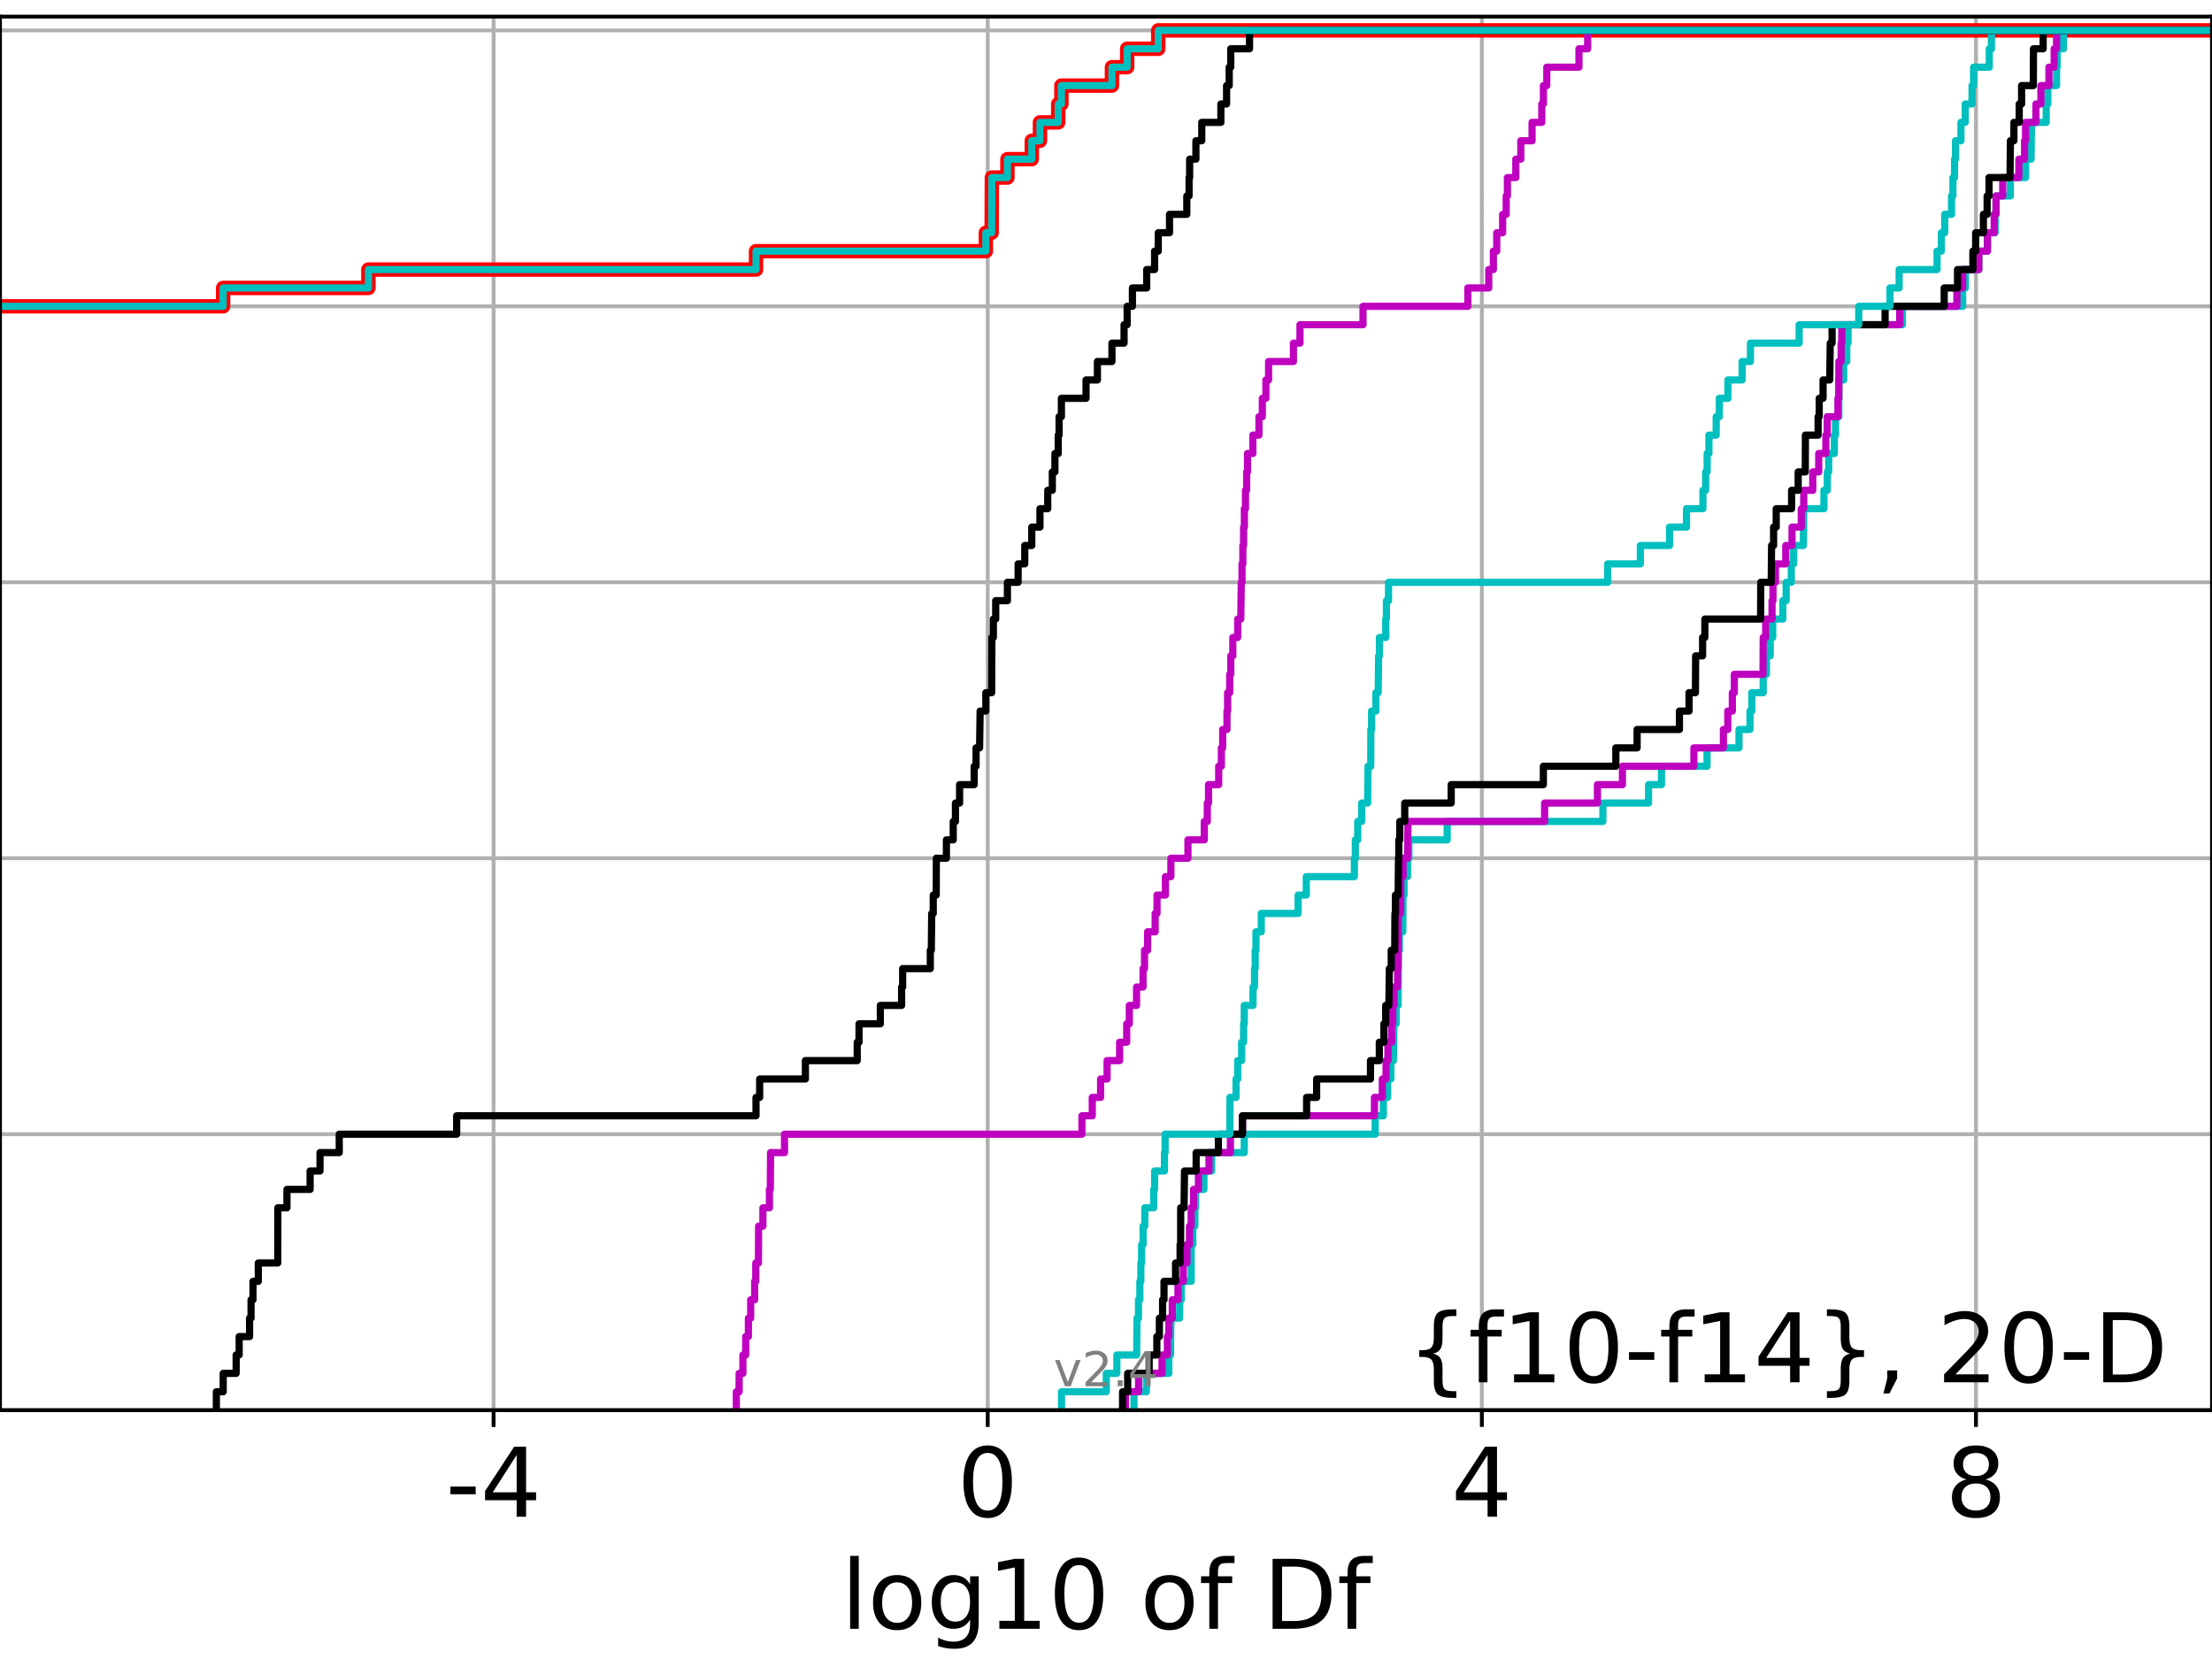 <?xml version="1.0" encoding="utf-8" standalone="no"?>
<!DOCTYPE svg PUBLIC "-//W3C//DTD SVG 1.1//EN"
  "http://www.w3.org/Graphics/SVG/1.1/DTD/svg11.dtd">
<!-- Created with matplotlib (https://matplotlib.org/) -->
<svg height="345.6pt" version="1.1" viewBox="0 0 460.8 345.6" width="460.8pt" xmlns="http://www.w3.org/2000/svg" xmlns:xlink="http://www.w3.org/1999/xlink">
 <defs>
  <style type="text/css">*{stroke-linecap:butt;stroke-linejoin:round;}</style>
 </defs>
 <g id="figure_1">
  <g id="patch_1">
   <path d="M 0 345.6 
L 460.8 345.6 
L 460.8 0 
L 0 0 
z
" style="fill:#ffffff;"/>
  </g>
  <g id="axes_1">
   <g id="patch_2">
    <path d="M 0 293.76 
L 460.8 293.76 
L 460.8 3.456 
L 0 3.456 
z
" style="fill:#ffffff;"/>
   </g>
   <g id="matplotlib.axis_1">
    <g id="xtick_1">
     <g id="line2d_1">
      <path clip-path="url(#pe603ee75a8)" d="M 102.825 293.76 
L 102.825 3.456 
" style="fill:none;stroke:#b0b0b0;stroke-linecap:square;stroke-width:0.8;"/>
     </g>
     <g id="line2d_2">
      <defs>
       <path d="M 0 0 
L 0 3.5 
" id="m71c450c447" style="stroke:#000000;stroke-width:0.8;"/>
      </defs>
      <g>
       <use style="stroke:#000000;stroke-width:0.8;" x="102.825" xlink:href="#m71c450c447" y="293.76"/>
      </g>
     </g>
     <g id="text_1">
      <!-- -4 -->
      <g transform="translate(92.854 315.957)scale(0.2 -0.2)">
       <defs>
        <path d="M 4.891 31.391 
L 31.203 31.391 
L 31.203 23.391 
L 4.891 23.391 
z
" id="DejaVuSans-45"/>
        <path d="M 37.797 64.312 
L 12.891 25.391 
L 37.797 25.391 
z
M 35.203 72.906 
L 47.609 72.906 
L 47.609 25.391 
L 58.016 25.391 
L 58.016 17.188 
L 47.609 17.188 
L 47.609 0 
L 37.797 0 
L 37.797 17.188 
L 4.891 17.188 
L 4.891 26.703 
z
" id="DejaVuSans-52"/>
       </defs>
       <use xlink:href="#DejaVuSans-45"/>
       <use x="36.084" xlink:href="#DejaVuSans-52"/>
      </g>
     </g>
    </g>
    <g id="xtick_2">
     <g id="line2d_3">
      <path clip-path="url(#pe603ee75a8)" d="M 205.76 293.76 
L 205.76 3.456 
" style="fill:none;stroke:#b0b0b0;stroke-linecap:square;stroke-width:0.8;"/>
     </g>
     <g id="line2d_4">
      <g>
       <use style="stroke:#000000;stroke-width:0.8;" x="205.76" xlink:href="#m71c450c447" y="293.76"/>
      </g>
     </g>
     <g id="text_2">
      <!-- 0 -->
      <g transform="translate(199.398 315.957)scale(0.2 -0.2)">
       <defs>
        <path d="M 31.781 66.406 
Q 24.172 66.406 20.328 58.906 
Q 16.5 51.422 16.5 36.375 
Q 16.5 21.391 20.328 13.891 
Q 24.172 6.391 31.781 6.391 
Q 39.453 6.391 43.281 13.891 
Q 47.125 21.391 47.125 36.375 
Q 47.125 51.422 43.281 58.906 
Q 39.453 66.406 31.781 66.406 
z
M 31.781 74.219 
Q 44.047 74.219 50.516 64.516 
Q 56.984 54.828 56.984 36.375 
Q 56.984 17.969 50.516 8.266 
Q 44.047 -1.422 31.781 -1.422 
Q 19.531 -1.422 13.062 8.266 
Q 6.594 17.969 6.594 36.375 
Q 6.594 54.828 13.062 64.516 
Q 19.531 74.219 31.781 74.219 
z
" id="DejaVuSans-48"/>
       </defs>
       <use xlink:href="#DejaVuSans-48"/>
      </g>
     </g>
    </g>
    <g id="xtick_3">
     <g id="line2d_5">
      <path clip-path="url(#pe603ee75a8)" d="M 308.696 293.76 
L 308.696 3.456 
" style="fill:none;stroke:#b0b0b0;stroke-linecap:square;stroke-width:0.8;"/>
     </g>
     <g id="line2d_6">
      <g>
       <use style="stroke:#000000;stroke-width:0.8;" x="308.696" xlink:href="#m71c450c447" y="293.76"/>
      </g>
     </g>
     <g id="text_3">
      <!-- 4 -->
      <g transform="translate(302.333 315.957)scale(0.2 -0.2)">
       <use xlink:href="#DejaVuSans-52"/>
      </g>
     </g>
    </g>
    <g id="xtick_4">
     <g id="line2d_7">
      <path clip-path="url(#pe603ee75a8)" d="M 411.632 293.76 
L 411.632 3.456 
" style="fill:none;stroke:#b0b0b0;stroke-linecap:square;stroke-width:0.8;"/>
     </g>
     <g id="line2d_8">
      <g>
       <use style="stroke:#000000;stroke-width:0.8;" x="411.632" xlink:href="#m71c450c447" y="293.76"/>
      </g>
     </g>
     <g id="text_4">
      <!-- 8 -->
      <g transform="translate(405.269 315.957)scale(0.2 -0.2)">
       <defs>
        <path d="M 31.781 34.625 
Q 24.75 34.625 20.719 30.859 
Q 16.703 27.094 16.703 20.516 
Q 16.703 13.922 20.719 10.156 
Q 24.75 6.391 31.781 6.391 
Q 38.812 6.391 42.859 10.172 
Q 46.922 13.969 46.922 20.516 
Q 46.922 27.094 42.891 30.859 
Q 38.875 34.625 31.781 34.625 
z
M 21.922 38.812 
Q 15.578 40.375 12.031 44.719 
Q 8.5 49.078 8.5 55.328 
Q 8.5 64.062 14.719 69.141 
Q 20.953 74.219 31.781 74.219 
Q 42.672 74.219 48.875 69.141 
Q 55.078 64.062 55.078 55.328 
Q 55.078 49.078 51.531 44.719 
Q 48 40.375 41.703 38.812 
Q 48.828 37.156 52.797 32.312 
Q 56.781 27.484 56.781 20.516 
Q 56.781 9.906 50.312 4.234 
Q 43.844 -1.422 31.781 -1.422 
Q 19.734 -1.422 13.25 4.234 
Q 6.781 9.906 6.781 20.516 
Q 6.781 27.484 10.781 32.312 
Q 14.797 37.156 21.922 38.812 
z
M 18.312 54.391 
Q 18.312 48.734 21.844 45.562 
Q 25.391 42.391 31.781 42.391 
Q 38.141 42.391 41.719 45.562 
Q 45.312 48.734 45.312 54.391 
Q 45.312 60.062 41.719 63.234 
Q 38.141 66.406 31.781 66.406 
Q 25.391 66.406 21.844 63.234 
Q 18.312 60.062 18.312 54.391 
z
" id="DejaVuSans-56"/>
       </defs>
       <use xlink:href="#DejaVuSans-56"/>
      </g>
     </g>
    </g>
    <g id="text_5">
     <!-- log10 of Df -->
     <g transform="translate(175.214 339.313)scale(0.2 -0.2)">
      <defs>
       <path d="M 9.422 75.984 
L 18.406 75.984 
L 18.406 0 
L 9.422 0 
z
" id="DejaVuSans-108"/>
       <path d="M 30.609 48.391 
Q 23.391 48.391 19.188 42.75 
Q 14.984 37.109 14.984 27.297 
Q 14.984 17.484 19.156 11.844 
Q 23.344 6.203 30.609 6.203 
Q 37.797 6.203 41.984 11.859 
Q 46.188 17.531 46.188 27.297 
Q 46.188 37.016 41.984 42.703 
Q 37.797 48.391 30.609 48.391 
z
M 30.609 56 
Q 42.328 56 49.016 48.375 
Q 55.719 40.766 55.719 27.297 
Q 55.719 13.875 49.016 6.219 
Q 42.328 -1.422 30.609 -1.422 
Q 18.844 -1.422 12.172 6.219 
Q 5.516 13.875 5.516 27.297 
Q 5.516 40.766 12.172 48.375 
Q 18.844 56 30.609 56 
z
" id="DejaVuSans-111"/>
       <path d="M 45.406 27.984 
Q 45.406 37.75 41.375 43.109 
Q 37.359 48.484 30.078 48.484 
Q 22.859 48.484 18.828 43.109 
Q 14.797 37.75 14.797 27.984 
Q 14.797 18.266 18.828 12.891 
Q 22.859 7.516 30.078 7.516 
Q 37.359 7.516 41.375 12.891 
Q 45.406 18.266 45.406 27.984 
z
M 54.391 6.781 
Q 54.391 -7.172 48.188 -13.984 
Q 42 -20.797 29.203 -20.797 
Q 24.469 -20.797 20.266 -20.094 
Q 16.062 -19.391 12.109 -17.922 
L 12.109 -9.188 
Q 16.062 -11.328 19.922 -12.344 
Q 23.781 -13.375 27.781 -13.375 
Q 36.625 -13.375 41.016 -8.766 
Q 45.406 -4.156 45.406 5.172 
L 45.406 9.625 
Q 42.625 4.781 38.281 2.391 
Q 33.938 0 27.875 0 
Q 17.828 0 11.672 7.656 
Q 5.516 15.328 5.516 27.984 
Q 5.516 40.672 11.672 48.328 
Q 17.828 56 27.875 56 
Q 33.938 56 38.281 53.609 
Q 42.625 51.219 45.406 46.391 
L 45.406 54.688 
L 54.391 54.688 
z
" id="DejaVuSans-103"/>
       <path d="M 12.406 8.297 
L 28.516 8.297 
L 28.516 63.922 
L 10.984 60.406 
L 10.984 69.391 
L 28.422 72.906 
L 38.281 72.906 
L 38.281 8.297 
L 54.391 8.297 
L 54.391 0 
L 12.406 0 
z
" id="DejaVuSans-49"/>
       <path id="DejaVuSans-32"/>
       <path d="M 37.109 75.984 
L 37.109 68.5 
L 28.516 68.5 
Q 23.688 68.5 21.797 66.547 
Q 19.922 64.594 19.922 59.516 
L 19.922 54.688 
L 34.719 54.688 
L 34.719 47.703 
L 19.922 47.703 
L 19.922 0 
L 10.891 0 
L 10.891 47.703 
L 2.297 47.703 
L 2.297 54.688 
L 10.891 54.688 
L 10.891 58.5 
Q 10.891 67.625 15.141 71.797 
Q 19.391 75.984 28.609 75.984 
z
" id="DejaVuSans-102"/>
       <path d="M 19.672 64.797 
L 19.672 8.109 
L 31.594 8.109 
Q 46.688 8.109 53.688 14.938 
Q 60.688 21.781 60.688 36.531 
Q 60.688 51.172 53.688 57.984 
Q 46.688 64.797 31.594 64.797 
z
M 9.812 72.906 
L 30.078 72.906 
Q 51.266 72.906 61.172 64.094 
Q 71.094 55.281 71.094 36.531 
Q 71.094 17.672 61.125 8.828 
Q 51.172 0 30.078 0 
L 9.812 0 
z
" id="DejaVuSans-68"/>
      </defs>
      <use xlink:href="#DejaVuSans-108"/>
      <use x="27.783" xlink:href="#DejaVuSans-111"/>
      <use x="88.965" xlink:href="#DejaVuSans-103"/>
      <use x="152.441" xlink:href="#DejaVuSans-49"/>
      <use x="216.064" xlink:href="#DejaVuSans-48"/>
      <use x="279.688" xlink:href="#DejaVuSans-32"/>
      <use x="311.475" xlink:href="#DejaVuSans-111"/>
      <use x="372.656" xlink:href="#DejaVuSans-102"/>
      <use x="407.861" xlink:href="#DejaVuSans-32"/>
      <use x="439.648" xlink:href="#DejaVuSans-68"/>
      <use x="516.65" xlink:href="#DejaVuSans-102"/>
     </g>
    </g>
   </g>
   <g id="matplotlib.axis_2">
    <g id="ytick_1">
     <g id="line2d_9">
      <path clip-path="url(#pe603ee75a8)" d="M 0 293.76 
L 460.8 293.76 
" style="fill:none;stroke:#b0b0b0;stroke-linecap:square;stroke-width:0.8;"/>
     </g>
     <g id="line2d_10">
      <defs>
       <path d="M 0 0 
L -3.5 0 
" id="m7456c70419" style="stroke:#000000;stroke-width:0.8;"/>
      </defs>
      <g>
       <use style="stroke:#000000;stroke-width:0.8;" x="0" xlink:href="#m7456c70419" y="293.76"/>
      </g>
     </g>
    </g>
    <g id="ytick_2">
     <g id="line2d_11">
      <path clip-path="url(#pe603ee75a8)" d="M 0 236.274 
L 460.8 236.274 
" style="fill:none;stroke:#b0b0b0;stroke-linecap:square;stroke-width:0.8;"/>
     </g>
     <g id="line2d_12">
      <g>
       <use style="stroke:#000000;stroke-width:0.8;" x="0" xlink:href="#m7456c70419" y="236.274"/>
      </g>
     </g>
    </g>
    <g id="ytick_3">
     <g id="line2d_13">
      <path clip-path="url(#pe603ee75a8)" d="M 0 178.788 
L 460.8 178.788 
" style="fill:none;stroke:#b0b0b0;stroke-linecap:square;stroke-width:0.8;"/>
     </g>
     <g id="line2d_14">
      <g>
       <use style="stroke:#000000;stroke-width:0.8;" x="0" xlink:href="#m7456c70419" y="178.788"/>
      </g>
     </g>
    </g>
    <g id="ytick_4">
     <g id="line2d_15">
      <path clip-path="url(#pe603ee75a8)" d="M 0 121.302 
L 460.8 121.302 
" style="fill:none;stroke:#b0b0b0;stroke-linecap:square;stroke-width:0.8;"/>
     </g>
     <g id="line2d_16">
      <g>
       <use style="stroke:#000000;stroke-width:0.8;" x="0" xlink:href="#m7456c70419" y="121.302"/>
      </g>
     </g>
    </g>
    <g id="ytick_5">
     <g id="line2d_17">
      <path clip-path="url(#pe603ee75a8)" d="M 0 63.816 
L 460.8 63.816 
" style="fill:none;stroke:#b0b0b0;stroke-linecap:square;stroke-width:0.8;"/>
     </g>
     <g id="line2d_18">
      <g>
       <use style="stroke:#000000;stroke-width:0.8;" x="0" xlink:href="#m7456c70419" y="63.816"/>
      </g>
     </g>
    </g>
    <g id="ytick_6">
     <g id="line2d_19">
      <path clip-path="url(#pe603ee75a8)" d="M 0 6.33 
L 460.8 6.33 
" style="fill:none;stroke:#b0b0b0;stroke-linecap:square;stroke-width:0.8;"/>
     </g>
     <g id="line2d_20">
      <g>
       <use style="stroke:#000000;stroke-width:0.8;" x="0" xlink:href="#m7456c70419" y="6.33"/>
      </g>
     </g>
    </g>
   </g>
   <g id="line2d_21">
    <path clip-path="url(#pe603ee75a8)" d="M -1 63.816 
L 46.48 63.816 
L 46.48 59.984 
L 76.745 59.984 
L 76.745 56.151 
L 157.492 56.151 
L 157.492 52.319 
L 205.369 52.319 
L 205.369 48.487 
L 206.578 48.487 
L 206.621 36.989 
L 209.864 36.989 
L 209.864 33.157 
L 214.939 33.157 
L 214.939 29.325 
L 216.642 29.325 
L 216.642 25.492 
L 220.449 25.492 
L 220.449 21.66 
L 221.11 21.66 
L 221.11 17.827 
L 231.639 17.827 
L 231.639 13.995 
L 234.806 13.995 
L 234.806 10.163 
L 241.286 10.163 
L 241.286 6.33 
L 241.286 6.33 
L 460.8 6.33 
L 460.8 6.33 
" style="fill:none;stroke:#ff0000;stroke-linecap:square;stroke-width:3;"/>
   </g>
   <g id="line2d_22">
    <path clip-path="url(#pe603ee75a8)" d="M 236.229 293.76 
L 236.229 289.928 
L 238.813 289.928 
L 238.813 286.095 
L 243.485 286.095 
L 243.485 282.263 
L 243.835 282.263 
L 243.923 274.598 
L 245.735 274.598 
L 245.735 270.766 
L 246.077 270.766 
L 246.077 266.933 
L 248.146 266.933 
L 248.151 259.268 
L 248.485 259.268 
L 248.485 255.436 
L 248.91 255.436 
L 248.91 251.604 
L 249.052 251.604 
L 249.052 247.771 
L 250.799 247.771 
L 250.799 243.939 
L 252.396 243.939 
L 252.396 240.106 
L 259.206 240.106 
L 259.206 236.274 
L 286.476 236.274 
L 286.476 232.442 
L 288.173 232.442 
L 288.173 228.609 
L 289.064 228.609 
L 289.064 224.777 
L 289.747 224.777 
L 289.747 220.944 
L 290.281 220.944 
L 290.385 213.28 
L 290.834 213.28 
L 290.834 209.447 
L 291.252 209.447 
L 291.305 197.95 
L 291.519 197.95 
L 291.519 194.118 
L 292.224 194.118 
L 292.263 186.453 
L 292.482 186.453 
L 292.482 182.621 
L 293.213 182.621 
L 293.213 178.788 
L 293.498 178.788 
L 293.498 174.956 
L 301.473 174.956 
L 301.473 171.123 
L 333.91 171.123 
L 333.91 167.291 
L 343.417 167.291 
L 343.417 163.459 
L 346.111 163.459 
L 346.111 159.626 
L 355.607 159.626 
L 355.607 155.794 
L 362.263 155.794 
L 362.263 151.961 
L 364.554 151.961 
L 364.554 148.129 
L 364.939 148.129 
L 364.939 144.297 
L 367.31 144.297 
L 367.31 140.464 
L 367.978 140.464 
L 367.978 136.632 
L 368.761 136.632 
L 368.761 132.799 
L 369.288 132.799 
L 369.288 128.967 
L 371.395 128.967 
L 371.395 125.135 
L 372.091 125.135 
L 372.091 121.302 
L 373.157 121.302 
L 373.157 117.47 
L 373.649 117.47 
L 373.649 113.637 
L 375.672 113.637 
L 375.751 105.973 
L 379.96 105.973 
L 379.96 102.14 
L 380.663 102.14 
L 380.663 98.308 
L 380.951 98.308 
L 380.951 94.475 
L 382.124 94.475 
L 382.124 90.643 
L 382.368 90.643 
L 382.368 86.811 
L 383.061 86.811 
L 383.069 79.146 
L 384.075 79.146 
L 384.075 75.313 
L 384.716 75.313 
L 384.716 71.481 
L 384.983 71.481 
L 384.983 67.649 
L 396.295 67.649 
L 396.295 63.816 
L 408.852 63.816 
L 408.852 59.984 
L 409.419 59.984 
L 409.419 56.151 
L 412.225 56.151 
L 412.225 52.319 
L 414.017 52.319 
L 414.017 48.487 
L 415.61 48.487 
L 415.61 44.654 
L 415.81 44.654 
L 415.81 40.822 
L 418.793 40.822 
L 418.793 36.989 
L 421.966 36.989 
L 421.966 33.157 
L 423.106 33.157 
L 423.194 25.492 
L 426.263 25.492 
L 426.263 21.66 
L 426.606 21.66 
L 426.606 17.827 
L 428.42 17.827 
L 428.42 13.995 
L 428.535 13.995 
L 428.535 10.163 
L 429.842 10.163 
L 429.842 6.33 
L 429.842 6.33 
L 460.8 6.33 
L 460.8 6.33 
" style="fill:none;stroke:#00bfbf;stroke-linecap:square;stroke-width:1.5;"/>
   </g>
   <g id="line2d_23">
    <path clip-path="url(#pe603ee75a8)" d="M 234.44 293.76 
L 234.44 289.928 
L 237.188 289.928 
L 237.188 286.095 
L 242.078 286.095 
L 242.078 282.263 
L 243.191 282.263 
L 243.191 278.43 
L 243.485 278.43 
L 243.485 274.598 
L 244.207 274.598 
L 244.207 270.766 
L 245.394 270.766 
L 245.394 266.933 
L 246.51 266.933 
L 246.51 263.101 
L 247.266 263.101 
L 247.266 259.268 
L 247.79 259.268 
L 247.79 255.436 
L 248.146 255.436 
L 248.146 251.604 
L 248.631 251.604 
L 248.631 247.771 
L 249.657 247.771 
L 249.657 243.939 
L 251.855 243.939 
L 251.855 240.106 
L 256.317 240.106 
L 256.317 236.274 
L 258.832 236.274 
L 258.832 232.442 
L 286.324 232.442 
L 286.324 228.609 
L 287.962 228.609 
L 287.962 224.777 
L 288.738 224.777 
L 288.738 220.944 
L 289.127 220.944 
L 289.127 217.112 
L 289.914 217.112 
L 289.914 213.28 
L 290.142 213.28 
L 290.142 209.447 
L 290.38 209.447 
L 290.38 205.615 
L 291.136 205.615 
L 291.136 201.782 
L 291.252 201.782 
L 291.273 190.285 
L 291.767 190.285 
L 291.808 182.621 
L 292.282 182.621 
L 292.282 178.788 
L 293.213 178.788 
L 293.319 171.123 
L 321.769 171.123 
L 321.769 167.291 
L 332.773 167.291 
L 332.773 163.459 
L 337.988 163.459 
L 337.988 159.626 
L 352.872 159.626 
L 352.872 155.794 
L 359.02 155.794 
L 359.02 151.961 
L 359.93 151.961 
L 359.93 148.129 
L 360.877 148.129 
L 360.877 144.297 
L 361.287 144.297 
L 361.287 140.464 
L 367.266 140.464 
L 367.31 132.799 
L 367.822 132.799 
L 367.822 128.967 
L 369.146 128.967 
L 369.146 125.135 
L 369.343 125.135 
L 369.343 121.302 
L 369.856 121.302 
L 369.856 117.47 
L 372.009 117.47 
L 372.009 113.637 
L 373.316 113.637 
L 373.316 109.805 
L 375.248 109.805 
L 375.248 105.973 
L 375.751 105.973 
L 375.751 102.14 
L 377.63 102.14 
L 377.63 98.308 
L 378.875 98.308 
L 378.875 94.475 
L 380.355 94.475 
L 380.355 90.643 
L 380.649 90.643 
L 380.649 86.811 
L 382.876 86.811 
L 382.876 82.978 
L 383.061 82.978 
L 383.069 75.313 
L 383.538 75.313 
L 383.538 71.481 
L 383.673 71.481 
L 383.673 67.649 
L 395.748 67.649 
L 395.748 63.816 
L 407.649 63.816 
L 407.649 59.984 
L 408.852 59.984 
L 408.852 56.151 
L 412.225 56.151 
L 412.225 52.319 
L 414.017 52.319 
L 414.017 48.487 
L 415.425 48.487 
L 415.425 44.654 
L 415.81 44.654 
L 415.81 40.822 
L 417.21 40.822 
L 417.21 36.989 
L 420.563 36.989 
L 420.563 33.157 
L 421.752 33.157 
L 421.752 29.325 
L 421.956 29.325 
L 421.956 25.492 
L 424.123 25.492 
L 424.123 21.66 
L 425.159 21.66 
L 425.159 17.827 
L 426.831 17.827 
L 426.831 13.995 
L 427.925 13.995 
L 427.925 10.163 
L 428.42 10.163 
L 428.42 6.33 
L 428.42 6.33 
L 460.8 6.33 
L 460.8 6.33 
" style="fill:none;stroke:#bf00bf;stroke-linecap:square;stroke-width:1.5;"/>
   </g>
   <g id="line2d_24">
    <path clip-path="url(#pe603ee75a8)" d="M 233.856 293.76 
L 233.856 289.928 
L 234.917 289.928 
L 234.917 286.095 
L 239.391 286.095 
L 239.391 282.263 
L 240.992 282.263 
L 240.992 278.43 
L 241.519 278.43 
L 241.519 274.598 
L 242.19 274.598 
L 242.19 270.766 
L 242.483 270.766 
L 242.483 266.933 
L 244.89 266.933 
L 244.89 263.101 
L 245.835 263.101 
L 245.835 259.268 
L 245.948 259.268 
L 245.961 251.604 
L 246.66 251.604 
L 246.756 243.939 
L 249.178 243.939 
L 249.178 240.106 
L 253.805 240.106 
L 253.805 236.274 
L 258.832 236.274 
L 258.832 232.442 
L 272.193 232.442 
L 272.193 228.609 
L 274.28 228.609 
L 274.28 224.777 
L 285.496 224.777 
L 285.496 220.944 
L 287.334 220.944 
L 287.334 217.112 
L 288.296 217.112 
L 288.296 213.28 
L 288.665 213.28 
L 288.665 209.447 
L 289.328 209.447 
L 289.426 201.782 
L 289.82 201.782 
L 289.82 197.95 
L 290.548 197.95 
L 290.589 190.285 
L 290.697 190.285 
L 290.697 186.453 
L 291.252 186.453 
L 291.336 178.788 
L 291.395 178.788 
L 291.395 174.956 
L 291.608 174.956 
L 291.608 171.123 
L 292.631 171.123 
L 292.631 167.291 
L 302.313 167.291 
L 302.313 163.459 
L 321.512 163.459 
L 321.512 159.626 
L 336.609 159.626 
L 336.609 155.794 
L 341.041 155.794 
L 341.041 151.961 
L 349.857 151.961 
L 349.857 148.129 
L 351.858 148.129 
L 351.858 144.297 
L 353.187 144.297 
L 353.237 136.632 
L 354.684 136.632 
L 354.684 132.799 
L 355.153 132.799 
L 355.153 128.967 
L 366.77 128.967 
L 366.794 121.302 
L 368.975 121.302 
L 369.052 113.637 
L 369.471 113.637 
L 369.471 109.805 
L 370.019 109.805 
L 370.019 105.973 
L 373.222 105.973 
L 373.222 102.14 
L 374.591 102.14 
L 374.591 98.308 
L 376.074 98.308 
L 376.1 90.643 
L 378.742 90.643 
L 378.742 86.811 
L 378.975 86.811 
L 378.975 82.978 
L 379.78 82.978 
L 379.78 79.146 
L 381.165 79.146 
L 381.274 71.481 
L 381.658 71.481 
L 381.658 67.649 
L 392.703 67.649 
L 392.703 63.816 
L 405.012 63.816 
L 405.012 59.984 
L 407.789 59.984 
L 407.789 56.151 
L 410.992 56.151 
L 410.992 52.319 
L 411.566 52.319 
L 411.566 48.487 
L 413.179 48.487 
L 413.179 44.654 
L 413.955 44.654 
L 413.955 40.822 
L 414.355 40.822 
L 414.355 36.989 
L 418.722 36.989 
L 418.807 29.325 
L 419.534 29.325 
L 419.534 25.492 
L 420.643 25.492 
L 420.643 21.66 
L 421.134 21.66 
L 421.134 17.827 
L 423.582 17.827 
L 423.61 10.163 
L 425.627 10.163 
L 425.627 6.33 
L 425.627 6.33 
L 460.8 6.33 
L 460.8 6.33 
" style="fill:none;stroke:#000000;stroke-linecap:square;stroke-width:1.5;"/>
   </g>
   <g id="line2d_25">
    <path clip-path="url(#pe603ee75a8)" d="M 221.131 293.76 
L 221.131 289.928 
L 230.458 289.928 
L 230.458 286.095 
L 232.664 286.095 
L 232.664 282.263 
L 236.79 282.263 
L 236.856 274.598 
L 237.17 274.598 
L 237.17 270.766 
L 237.455 270.766 
L 237.455 266.933 
L 237.66 266.933 
L 237.66 263.101 
L 237.822 263.101 
L 237.822 259.268 
L 238.127 259.268 
L 238.127 255.436 
L 238.488 255.436 
L 238.488 251.604 
L 240.338 251.604 
L 240.338 247.771 
L 240.535 247.771 
L 240.535 243.939 
L 242.577 243.939 
L 242.577 240.106 
L 242.716 240.106 
L 242.716 236.274 
L 256.197 236.274 
L 256.229 228.609 
L 257.49 228.609 
L 257.49 224.777 
L 257.835 224.777 
L 257.835 220.944 
L 258.652 220.944 
L 258.652 217.112 
L 259.064 217.112 
L 259.064 213.28 
L 259.201 213.28 
L 259.201 209.447 
L 261.03 209.447 
L 261.03 205.615 
L 261.345 205.615 
L 261.345 201.782 
L 261.479 201.782 
L 261.479 197.95 
L 261.641 197.95 
L 261.641 194.118 
L 262.744 194.118 
L 262.744 190.285 
L 270.426 190.285 
L 270.426 186.453 
L 272.124 186.453 
L 272.124 182.621 
L 282.138 182.621 
L 282.138 178.788 
L 282.34 178.788 
L 282.34 174.956 
L 282.84 174.956 
L 282.84 171.123 
L 283.664 171.123 
L 283.664 167.291 
L 284.902 167.291 
L 284.992 159.626 
L 285.554 159.626 
L 285.571 151.961 
L 285.724 151.961 
L 285.724 148.129 
L 286.623 148.129 
L 286.623 144.297 
L 287.102 144.297 
L 287.191 136.632 
L 287.355 136.632 
L 287.355 132.799 
L 288.672 132.799 
L 288.672 128.967 
L 288.81 128.967 
L 288.81 125.135 
L 289.254 125.135 
L 289.254 121.302 
L 334.919 121.302 
L 334.919 117.47 
L 341.714 117.47 
L 341.714 113.637 
L 347.796 113.637 
L 347.796 109.805 
L 351.327 109.805 
L 351.327 105.973 
L 354.748 105.973 
L 354.748 102.14 
L 355.321 102.14 
L 355.321 98.308 
L 355.63 98.308 
L 355.63 94.475 
L 356 94.475 
L 356 90.643 
L 357.511 90.643 
L 357.511 86.811 
L 358.16 86.811 
L 358.16 82.978 
L 359.957 82.978 
L 359.957 79.146 
L 362.915 79.146 
L 362.915 75.313 
L 364.652 75.313 
L 364.652 71.481 
L 374.797 71.481 
L 374.797 67.649 
L 387.207 67.649 
L 387.207 63.816 
L 393.72 63.816 
L 393.72 59.984 
L 395.63 59.984 
L 395.63 56.151 
L 403.529 56.151 
L 403.529 52.319 
L 404.418 52.319 
L 404.418 48.487 
L 405.128 48.487 
L 405.128 44.654 
L 406.541 44.654 
L 406.541 40.822 
L 406.831 40.822 
L 406.831 36.989 
L 407.164 36.989 
L 407.164 33.157 
L 407.371 33.157 
L 407.371 29.325 
L 408.504 29.325 
L 408.504 25.492 
L 409.395 25.492 
L 409.395 21.66 
L 410.809 21.66 
L 410.809 17.827 
L 411.133 17.827 
L 411.133 13.995 
L 414.398 13.995 
L 414.398 10.163 
L 414.85 10.163 
L 414.85 6.33 
L 414.85 6.33 
L 460.8 6.33 
L 460.8 6.33 
" style="fill:none;stroke:#00bfbf;stroke-linecap:square;stroke-width:1.5;"/>
   </g>
   <g id="line2d_26">
    <path clip-path="url(#pe603ee75a8)" d="M 153.392 293.76 
L 153.392 289.928 
L 153.975 289.928 
L 153.975 286.095 
L 154.76 286.095 
L 154.76 282.263 
L 155.342 282.263 
L 155.342 278.43 
L 155.905 278.43 
L 155.905 274.598 
L 156.382 274.598 
L 156.382 270.766 
L 157.213 270.766 
L 157.213 266.933 
L 157.445 266.933 
L 157.445 263.101 
L 157.999 263.101 
L 158.031 255.436 
L 158.93 255.436 
L 158.93 251.604 
L 160.285 251.604 
L 160.285 247.771 
L 160.47 247.771 
L 160.523 240.106 
L 163.429 240.106 
L 163.429 236.274 
L 225.391 236.274 
L 225.391 232.442 
L 227.539 232.442 
L 227.539 228.609 
L 229.275 228.609 
L 229.275 224.777 
L 230.627 224.777 
L 230.627 220.944 
L 233.238 220.944 
L 233.238 217.112 
L 234.713 217.112 
L 234.713 213.28 
L 235.256 213.28 
L 235.256 209.447 
L 236.765 209.447 
L 236.765 205.615 
L 238.122 205.615 
L 238.122 201.782 
L 238.429 201.782 
L 238.429 197.95 
L 239.065 197.95 
L 239.065 194.118 
L 240.643 194.118 
L 240.643 190.285 
L 241.029 190.285 
L 241.029 186.453 
L 242.781 186.453 
L 242.781 182.621 
L 243.918 182.621 
L 243.918 178.788 
L 247.469 178.788 
L 247.469 174.956 
L 250.878 174.956 
L 250.878 171.123 
L 251.502 171.123 
L 251.502 167.291 
L 251.759 167.291 
L 251.759 163.459 
L 253.876 163.459 
L 253.876 159.626 
L 254.435 159.626 
L 254.435 155.794 
L 254.711 155.794 
L 254.711 151.961 
L 255.6 151.961 
L 255.6 148.129 
L 255.736 148.129 
L 255.736 144.297 
L 256.172 144.297 
L 256.172 140.464 
L 256.395 140.464 
L 256.395 136.632 
L 256.819 136.632 
L 256.819 132.799 
L 257.835 132.799 
L 257.835 128.967 
L 258.475 128.967 
L 258.579 121.302 
L 258.731 121.302 
L 258.731 117.47 
L 258.911 117.47 
L 258.911 113.637 
L 259.064 113.637 
L 259.064 109.805 
L 259.229 109.805 
L 259.229 105.973 
L 259.454 105.973 
L 259.454 102.14 
L 259.704 102.14 
L 259.704 98.308 
L 259.883 98.308 
L 259.883 94.475 
L 260.99 94.475 
L 260.99 90.643 
L 262.26 90.643 
L 262.26 86.811 
L 262.967 86.811 
L 262.967 82.978 
L 263.71 82.978 
L 263.71 79.146 
L 264.269 79.146 
L 264.269 75.313 
L 269.442 75.313 
L 269.442 71.481 
L 270.811 71.481 
L 270.811 67.649 
L 283.941 67.649 
L 283.941 63.816 
L 305.774 63.816 
L 305.774 59.984 
L 310.132 59.984 
L 310.132 56.151 
L 311.097 56.151 
L 311.097 52.319 
L 311.801 52.319 
L 311.801 48.487 
L 313.029 48.487 
L 313.029 44.654 
L 313.768 44.654 
L 313.768 40.822 
L 314.02 40.822 
L 314.02 36.989 
L 315.773 36.989 
L 315.773 33.157 
L 316.815 33.157 
L 316.815 29.325 
L 319.157 29.325 
L 319.157 25.492 
L 321.182 25.492 
L 321.182 21.66 
L 321.519 21.66 
L 321.519 17.827 
L 322.225 17.827 
L 322.225 13.995 
L 328.926 13.995 
L 328.926 10.163 
L 330.735 10.163 
L 330.735 6.33 
L 330.735 6.33 
L 460.8 6.33 
L 460.8 6.33 
" style="fill:none;stroke:#bf00bf;stroke-linecap:square;stroke-width:1.5;"/>
   </g>
   <g id="line2d_27">
    <path clip-path="url(#pe603ee75a8)" d="M 45.074 293.76 
L 45.074 289.928 
L 46.499 289.928 
L 46.499 286.095 
L 49.195 286.095 
L 49.195 282.263 
L 49.824 282.263 
L 49.824 278.43 
L 51.988 278.43 
L 51.988 274.598 
L 52.297 274.598 
L 52.297 270.766 
L 52.7 270.766 
L 52.7 266.933 
L 53.808 266.933 
L 53.808 263.101 
L 57.86 263.101 
L 57.879 251.604 
L 59.778 251.604 
L 59.778 247.771 
L 64.601 247.771 
L 64.601 243.939 
L 66.666 243.939 
L 66.666 240.106 
L 70.671 240.106 
L 70.671 236.274 
L 95.132 236.274 
L 95.132 232.442 
L 157.492 232.442 
L 157.492 228.609 
L 158.253 228.609 
L 158.253 224.777 
L 167.778 224.777 
L 167.778 220.944 
L 178.575 220.944 
L 178.575 217.112 
L 178.951 217.112 
L 178.951 213.28 
L 183.39 213.28 
L 183.39 209.447 
L 187.823 209.447 
L 187.823 205.615 
L 188.042 205.615 
L 188.042 201.782 
L 193.8 201.782 
L 193.8 197.95 
L 194.011 197.95 
L 194.096 190.285 
L 194.413 190.285 
L 194.413 186.453 
L 195.035 186.453 
L 195.055 178.788 
L 197.156 178.788 
L 197.156 174.956 
L 198.576 174.956 
L 198.576 171.123 
L 199.038 171.123 
L 199.038 167.291 
L 199.904 167.291 
L 199.904 163.459 
L 202.941 163.459 
L 202.941 159.626 
L 203.332 159.626 
L 203.332 155.794 
L 204.067 155.794 
L 204.177 148.129 
L 205.369 148.129 
L 205.369 144.297 
L 206.578 144.297 
L 206.621 132.799 
L 206.933 132.799 
L 206.933 128.967 
L 207.424 128.967 
L 207.424 125.135 
L 209.864 125.135 
L 209.864 121.302 
L 212.09 121.302 
L 212.09 117.47 
L 213.476 117.47 
L 213.476 113.637 
L 214.939 113.637 
L 214.939 109.805 
L 216.642 109.805 
L 216.642 105.973 
L 218.266 105.973 
L 218.266 102.14 
L 219.216 102.14 
L 219.216 98.308 
L 219.762 98.308 
L 219.762 94.475 
L 220.449 94.475 
L 220.449 90.643 
L 220.627 90.643 
L 220.627 86.811 
L 221.11 86.811 
L 221.11 82.978 
L 226.241 82.978 
L 226.241 79.146 
L 228.612 79.146 
L 228.612 75.313 
L 231.639 75.313 
L 231.639 71.481 
L 234.163 71.481 
L 234.163 67.649 
L 234.806 67.649 
L 234.806 63.816 
L 235.902 63.816 
L 235.902 59.984 
L 238.879 59.984 
L 238.879 56.151 
L 240.523 56.151 
L 240.523 52.319 
L 241.286 52.319 
L 241.286 48.487 
L 243.635 48.487 
L 243.635 44.654 
L 247.232 44.654 
L 247.232 40.822 
L 247.706 40.822 
L 247.706 36.989 
L 247.824 36.989 
L 247.824 33.157 
L 249.129 33.157 
L 249.129 29.325 
L 250.35 29.325 
L 250.35 25.492 
L 254.33 25.492 
L 254.33 21.66 
L 255.518 21.66 
L 255.518 17.827 
L 256.067 17.827 
L 256.067 13.995 
L 256.387 13.995 
L 256.387 10.163 
L 260.298 10.163 
L 260.298 6.33 
L 260.298 6.33 
L 460.8 6.33 
L 460.8 6.33 
" style="fill:none;stroke:#000000;stroke-linecap:square;stroke-width:1.5;"/>
   </g>
   <g id="line2d_28">
    <path clip-path="url(#pe603ee75a8)" d="M -1 63.816 
L 46.48 63.816 
L 46.48 59.984 
L 76.745 59.984 
L 76.745 56.151 
L 157.492 56.151 
L 157.492 52.319 
L 205.369 52.319 
L 205.369 48.487 
L 206.578 48.487 
L 206.621 36.989 
L 209.864 36.989 
L 209.864 33.157 
L 214.939 33.157 
L 214.939 29.325 
L 216.642 29.325 
L 216.642 25.492 
L 220.449 25.492 
L 220.449 21.66 
L 221.11 21.66 
L 221.11 17.827 
L 231.639 17.827 
L 231.639 13.995 
L 234.806 13.995 
L 234.806 10.163 
L 241.286 10.163 
L 241.286 6.33 
L 241.286 6.33 
L 460.8 6.33 
L 460.8 6.33 
" style="fill:none;stroke:#00bfbf;stroke-linecap:square;stroke-width:1.5;"/>
   </g>
   <g id="patch_3">
    <path d="M 0 293.76 
L 0 3.456 
" style="fill:none;stroke:#000000;stroke-linecap:square;stroke-linejoin:miter;stroke-width:0.8;"/>
   </g>
   <g id="patch_4">
    <path d="M 460.8 293.76 
L 460.8 3.456 
" style="fill:none;stroke:#000000;stroke-linecap:square;stroke-linejoin:miter;stroke-width:0.8;"/>
   </g>
   <g id="patch_5">
    <path d="M 0 293.76 
L 460.8 293.76 
" style="fill:none;stroke:#000000;stroke-linecap:square;stroke-linejoin:miter;stroke-width:0.8;"/>
   </g>
   <g id="patch_6">
    <path d="M 0 3.456 
L 460.8 3.456 
" style="fill:none;stroke:#000000;stroke-linecap:square;stroke-linejoin:miter;stroke-width:0.8;"/>
   </g>
   <g id="text_6">
    <!-- {f10-f14}, 20-D -->
    <g transform="translate(293.159 287.954)scale(0.2 -0.2)">
     <defs>
      <path d="M 51.125 -9.281 
L 51.125 -16.312 
L 48.094 -16.312 
Q 35.938 -16.312 31.812 -12.688 
Q 27.688 -9.078 27.688 1.703 
L 27.688 13.375 
Q 27.688 20.75 25.047 23.578 
Q 22.406 26.422 15.484 26.422 
L 12.5 26.422 
L 12.5 33.406 
L 15.484 33.406 
Q 22.469 33.406 25.078 36.203 
Q 27.688 39.016 27.688 46.297 
L 27.688 58.016 
Q 27.688 68.797 31.812 72.391 
Q 35.938 75.984 48.094 75.984 
L 51.125 75.984 
L 51.125 69 
L 47.797 69 
Q 40.922 69 38.812 66.844 
Q 36.719 64.703 36.719 57.812 
L 36.719 45.703 
Q 36.719 38.031 34.5 34.562 
Q 32.281 31.109 26.906 29.891 
Q 32.328 28.562 34.516 25.094 
Q 36.719 21.625 36.719 14.016 
L 36.719 1.906 
Q 36.719 -4.984 38.812 -7.125 
Q 40.922 -9.281 47.797 -9.281 
z
" id="DejaVuSans-123"/>
      <path d="M 12.5 -9.281 
L 15.922 -9.281 
Q 22.75 -9.281 24.828 -7.172 
Q 26.906 -5.078 26.906 1.906 
L 26.906 14.016 
Q 26.906 21.625 29.094 25.094 
Q 31.297 28.562 36.719 29.891 
Q 31.297 31.109 29.094 34.562 
Q 26.906 38.031 26.906 45.703 
L 26.906 57.812 
Q 26.906 64.75 24.828 66.875 
Q 22.75 69 15.922 69 
L 12.5 69 
L 12.5 75.984 
L 15.578 75.984 
Q 27.734 75.984 31.812 72.391 
Q 35.891 68.797 35.891 58.016 
L 35.891 46.297 
Q 35.891 39.016 38.516 36.203 
Q 41.156 33.406 48.094 33.406 
L 51.125 33.406 
L 51.125 26.422 
L 48.094 26.422 
Q 41.156 26.422 38.516 23.578 
Q 35.891 20.75 35.891 13.375 
L 35.891 1.703 
Q 35.891 -9.078 31.812 -12.688 
Q 27.734 -16.312 15.578 -16.312 
L 12.5 -16.312 
z
" id="DejaVuSans-125"/>
      <path d="M 11.719 12.406 
L 22.016 12.406 
L 22.016 4 
L 14.016 -11.625 
L 7.719 -11.625 
L 11.719 4 
z
" id="DejaVuSans-44"/>
      <path d="M 19.188 8.297 
L 53.609 8.297 
L 53.609 0 
L 7.328 0 
L 7.328 8.297 
Q 12.938 14.109 22.625 23.891 
Q 32.328 33.688 34.812 36.531 
Q 39.547 41.844 41.422 45.531 
Q 43.312 49.219 43.312 52.781 
Q 43.312 58.594 39.234 62.25 
Q 35.156 65.922 28.609 65.922 
Q 23.969 65.922 18.812 64.312 
Q 13.672 62.703 7.812 59.422 
L 7.812 69.391 
Q 13.766 71.781 18.938 73 
Q 24.125 74.219 28.422 74.219 
Q 39.75 74.219 46.484 68.547 
Q 53.219 62.891 53.219 53.422 
Q 53.219 48.922 51.531 44.891 
Q 49.859 40.875 45.406 35.406 
Q 44.188 33.984 37.641 27.219 
Q 31.109 20.453 19.188 8.297 
z
" id="DejaVuSans-50"/>
     </defs>
     <use xlink:href="#DejaVuSans-123"/>
     <use x="63.623" xlink:href="#DejaVuSans-102"/>
     <use x="98.828" xlink:href="#DejaVuSans-49"/>
     <use x="162.451" xlink:href="#DejaVuSans-48"/>
     <use x="226.074" xlink:href="#DejaVuSans-45"/>
     <use x="262.158" xlink:href="#DejaVuSans-102"/>
     <use x="297.363" xlink:href="#DejaVuSans-49"/>
     <use x="360.986" xlink:href="#DejaVuSans-52"/>
     <use x="424.609" xlink:href="#DejaVuSans-125"/>
     <use x="488.232" xlink:href="#DejaVuSans-44"/>
     <use x="520.02" xlink:href="#DejaVuSans-32"/>
     <use x="551.807" xlink:href="#DejaVuSans-50"/>
     <use x="615.43" xlink:href="#DejaVuSans-48"/>
     <use x="679.053" xlink:href="#DejaVuSans-45"/>
     <use x="715.137" xlink:href="#DejaVuSans-68"/>
    </g>
   </g>
   <g id="text_7">
    <!-- v2.4 -->
    <g style="fill:#808080;" transform="translate(219.489 288.777)scale(0.1 -0.1)">
     <defs>
      <path d="M 2.984 54.688 
L 12.5 54.688 
L 29.594 8.797 
L 46.688 54.688 
L 56.203 54.688 
L 35.688 0 
L 23.484 0 
z
" id="DejaVuSans-118"/>
      <path d="M 10.688 12.406 
L 21 12.406 
L 21 0 
L 10.688 0 
z
" id="DejaVuSans-46"/>
     </defs>
     <use xlink:href="#DejaVuSans-118"/>
     <use x="59.18" xlink:href="#DejaVuSans-50"/>
     <use x="122.803" xlink:href="#DejaVuSans-46"/>
     <use x="154.59" xlink:href="#DejaVuSans-52"/>
    </g>
   </g>
  </g>
 </g>
 <defs>
  <clipPath id="pe603ee75a8">
   <rect height="290.304" width="460.8" x="0" y="3.456"/>
  </clipPath>
 </defs>
</svg>
